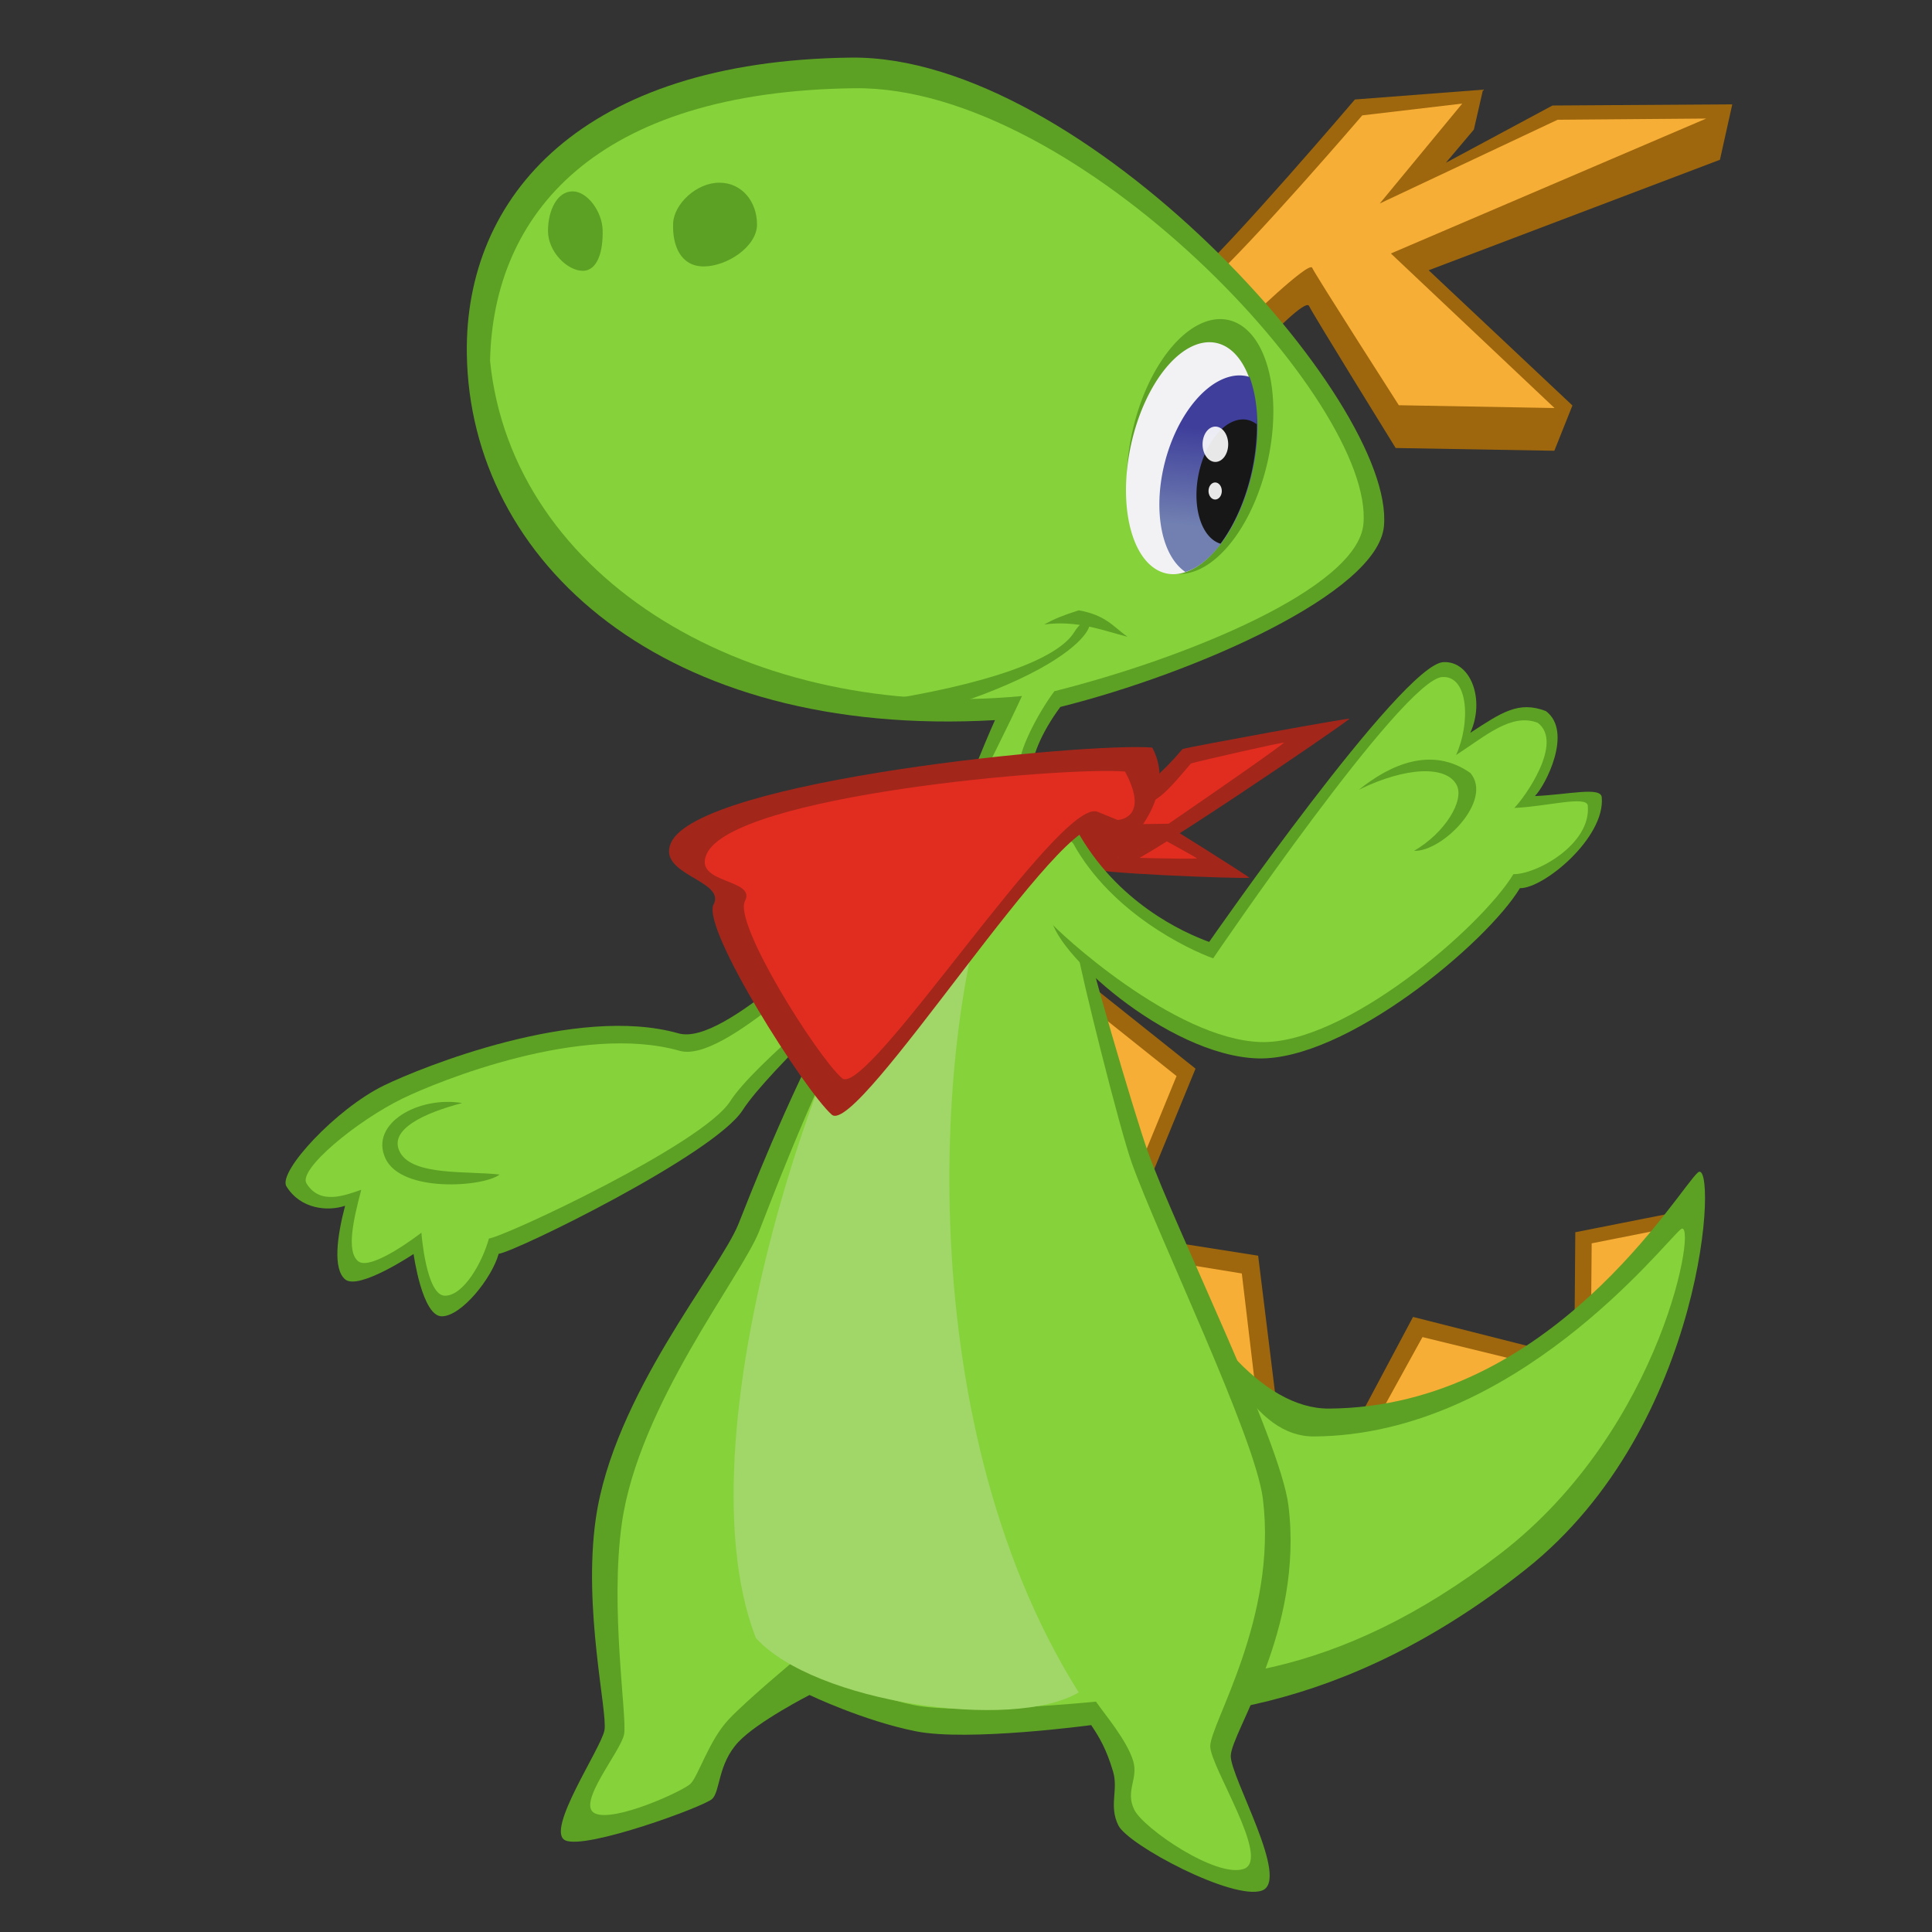<?xml version="1.0" encoding="UTF-8" standalone="no"?>
<!-- Created with Inkscape (http://www.inkscape.org/) -->

<svg
   xmlns:dc="http://purl.org/dc/elements/1.1/"
   xmlns:cc="http://creativecommons.org/ns#"
   xmlns:rdf="http://www.w3.org/1999/02/22-rdf-syntax-ns#"
   xmlns:svg="http://www.w3.org/2000/svg"
   xmlns="http://www.w3.org/2000/svg"
   xmlns:xlink="http://www.w3.org/1999/xlink"
   xmlns:sodipodi="http://sodipodi.sourceforge.net/DTD/sodipodi-0.dtd"
   xmlns:inkscape="http://www.inkscape.org/namespaces/inkscape"
   id="svg2"
   version="1.1"
   inkscape:version="0.92.1 r15371"
   width="106.667"
   height="106.667"
   sodipodi:docname="player_1.svg">
  <rect width="100%" height="100%" fill="#333333" stroke="none"/>
  <defs
     id="defs6">
    <linearGradient
       gradientTransform="matrix(0.133,0,0,0.133,-1.537,13.138)"
       gradientUnits="userSpaceOnUse"
       y2="157.809"
       x2="347.701"
       y1="137.749"
       x1="349.336"
       id="linearGradient6198"
       xlink:href="#linearGradient6192"
       inkscape:collect="always" />
    <linearGradient
       id="linearGradient6192"
       inkscape:collect="always">
      <stop
         id="stop6194"
         offset="0"
         style="stop-color:#3f3f9b;stop-opacity:1" />
      <stop
         id="stop6196"
         offset="1"
         style="stop-color:#7180b1;stop-opacity:1" />
    </linearGradient>
  </defs>
  <sodipodi:namedview
     pagecolor="#ffffff"
     bordercolor="#666666"
     borderopacity="1"
     objecttolerance="10"
     gridtolerance="10"
     guidetolerance="10"
     inkscape:pageopacity="0"
     inkscape:pageshadow="2"
     inkscape:window-width="1884"
     inkscape:window-height="1051"
     id="namedview4"
     showgrid="false"
     inkscape:zoom="3.2872574"
     inkscape:cx="-5.2775285"
     inkscape:cy="27.482148"
     inkscape:window-x="0"
     inkscape:window-y="0"
     inkscape:window-maximized="1"
     inkscape:current-layer="svg2" />
  <g
     inkscape:groupmode="layer"
     id="layer1"
     inkscape:label="Layer 1" />
  <g
     id="g4403"
     transform="matrix(2.016,0,0,2.016,-23.362,-39.688)">
    <g
       transform="matrix(0.107,0,0,0.107,4.68,19.338)"
       inkscape:label="body"
       id="layer2">
      <path
         inkscape:connector-curvature="0"
         id="path4240-5-3-2-1"
         d="m 467.558,342.901 0.199,-24.258 28.848,-5.707 z"
         style="fill:#9e670d;fill-opacity:1;fill-rule:evenodd;stroke:none;stroke-width:1.067px;stroke-linecap:butt;stroke-linejoin:miter;stroke-opacity:1" />
      <path
         inkscape:connector-curvature="0"
         id="path4240-56-9-2"
         d="m 471.807,338.397 0.139,-16.91 20.054,-3.978 z"
         style="fill:#f7ae37;fill-opacity:1;fill-rule:evenodd;stroke:none;stroke-width:1.067px;stroke-linecap:butt;stroke-linejoin:miter;stroke-opacity:1" />
      <path
         inkscape:connector-curvature="0"
         id="path4240-5-3-2"
         d="m 410.099,370.618 16.127,-30.298 33.734,8.548 z"
         style="fill:#9e670d;fill-opacity:1;fill-rule:evenodd;stroke:none;stroke-width:1.067px;stroke-linecap:butt;stroke-linejoin:miter;stroke-opacity:1" />
      <path
         inkscape:connector-curvature="0"
         id="path4240-56-9"
         d="m 417.025,366.54 11.616,-21.063 24.297,5.943 z"
         style="fill:#f7ae37;fill-opacity:1;fill-rule:evenodd;stroke:none;stroke-width:1.067px;stroke-linecap:butt;stroke-linejoin:miter;stroke-opacity:1" />
      <path
         inkscape:connector-curvature="0"
         id="path4240-5-3"
         d="m 349.872,318.869 36.711,5.779 4.803,38.969 z"
         style="fill:#9e670d;fill-opacity:1;fill-rule:evenodd;stroke:none;stroke-width:1.067px;stroke-linecap:butt;stroke-linejoin:miter;stroke-opacity:1" />
      <path
         inkscape:connector-curvature="0"
         id="path4240-56"
         d="m 354.252,324.608 28.147,4.59 3.682,30.953 z"
         style="fill:#f7ae37;fill-opacity:1;fill-rule:evenodd;stroke:none;stroke-width:1.067px;stroke-linecap:butt;stroke-linejoin:miter;stroke-opacity:1" />
      <path
         inkscape:connector-curvature="0"
         id="path4240-5"
         d="m 338.623,251.324 31.929,25.452 -17.99,43.778 z"
         style="fill:#9e670d;fill-opacity:1;fill-rule:evenodd;stroke:none;stroke-width:1.067px;stroke-linecap:butt;stroke-linejoin:miter;stroke-opacity:1" />
      <path
         inkscape:connector-curvature="0"
         id="path4240"
         d="m 342.034,259.783 23.659,18.892 -13.33,32.494 z"
         style="fill:#f7ae37;fill-opacity:1;fill-rule:evenodd;stroke:none;stroke-width:1.067px;stroke-linecap:butt;stroke-linejoin:miter;stroke-opacity:1" />
      <path
         sodipodi:nodetypes="cssscc"
         inkscape:connector-curvature="0"
         id="path4223"
         d="m 357.945,312.896 c 12.315,30.32 29.857,51.001 46.789,50.883 56.873,-0.395 89.383,-56.106 94.401,-60.433 5.018,-4.326 2.471,64.742 -44.146,101.646 -46.616,36.904 -88.598,40.352 -120.314,37.163 -39.618,-4.489 -22.583,-102.305 23.27,-129.26 z"
         style="fill:#5ca124;fill-opacity:1;fill-rule:evenodd;stroke:none;stroke-width:1.067px;stroke-linecap:butt;stroke-linejoin:miter;stroke-opacity:1" />
      <path
         sodipodi:nodetypes="cssscc"
         inkscape:connector-curvature="0"
         id="path4223-7"
         d="m 365.114,324.195 c 11.12,26.588 20.5,46.82 35.788,46.717 51.353,-0.346 89.294,-49.213 93.825,-53.007 4.531,-3.794 -4.094,50.667 -46.186,83.03 -42.092,32.362 -76.492,34.093 -105.129,31.297 -35.773,-3.936 -19.701,-84.4 21.702,-108.037 z"
         style="fill:#86d23a;fill-opacity:1;fill-rule:evenodd;stroke:none;stroke-width:1.067px;stroke-linecap:butt;stroke-linejoin:miter;stroke-opacity:1" />
      <path
         sodipodi:nodetypes="cssssssscscssssssc"
         inkscape:connector-curvature="0"
         id="path4162-6"
         d="m 320.88,215.427 c 12.487,0.776 20.033,19.219 20.857,25.028 0.824,5.809 13.258,48.218 16.605,57.554 7.172,20.003 33.916,73.878 35.987,90.563 3.982,32.087 -14.728,58.027 -14.757,64.13 -0.027,5.568 15.331,31.845 7.958,34.448 -7.374,2.603 -34.244,-11.635 -36.734,-16.703 -2.49,-5.068 0.072,-9.019 -1.36,-13.815 -1.694,-5.676 -3.482,-8.725 -5.589,-11.842 0,0 -31.458,4.259 -44.865,1.587 -13.407,-2.672 -27.227,-9.292 -27.227,-9.292 0,0 -13.265,6.778 -18.185,12.006 -5.288,5.619 -4.644,12.6 -6.713,14.582 -2.068,1.982 -32.377,13.066 -37.605,10.618 -5.229,-2.448 9.155,-23.528 10.017,-28.165 0.862,-4.637 -5.526,-31.072 -2.222,-54.124 4.554,-31.767 31.649,-63.328 36.552,-75.549 4.903,-12.221 37.787,-98.819 67.281,-101.026 z"
         style="display:inline;fill:#5ca124;fill-opacity:1;fill-rule:evenodd;stroke:none;stroke-width:1.067px;stroke-linecap:butt;stroke-linejoin:miter;stroke-opacity:1" />
      <path
         sodipodi:nodetypes="cssssssscscssssssc"
         inkscape:connector-curvature="0"
         id="path4162-3"
         d="m 327.053,209.684 c 22.126,-1.54 12.543,31.566 13.324,37.075 0.781,5.508 10.715,45.368 13.889,54.221 6.801,18.969 31.564,70.066 33.527,85.887 3.776,30.428 -13.445,57.527 -13.473,63.314 -0.025,5.28 15.607,28.935 8.615,31.403 -6.992,2.468 -25.701,-10.338 -28.062,-15.143 -2.361,-4.806 1.085,-7.898 -0.272,-12.447 -1.606,-5.383 -7.525,-12.255 -9.523,-15.211 0,0 -33.85,3.424 -46.563,0.89 -12.713,-2.534 -30.708,-11.335 -30.708,-11.335 0,0 -12.095,10.064 -16.761,15.021 -5.015,5.328 -7.796,14.575 -9.757,16.455 -1.961,1.88 -19.477,9.898 -24.436,7.577 -4.958,-2.321 6.629,-15.859 7.446,-20.256 0.817,-4.397 -3.695,-32.252 -0.561,-54.112 4.318,-30.124 30.404,-62.867 35.054,-74.456 4.649,-11.589 38.57,-104.447 68.262,-108.883 z"
         style="display:inline;fill:#86d23a;fill-opacity:1;fill-rule:evenodd;stroke:none;stroke-width:1.067px;stroke-linecap:butt;stroke-linejoin:miter;stroke-opacity:1" />
      <path
         sodipodi:nodetypes="cccsc"
         inkscape:connector-curvature="0"
         id="path4187"
         d="m 319.971,224.413 c -15.264,35.422 -24.153,140.628 20.684,212.014 -16.766,9.973 -67.77,2.6 -82.642,-13.945 -21.025,-54.329 21.274,-171.312 44.222,-193.984 15.533,-15.346 17.735,-4.085 17.735,-4.085 z"
         style="fill:#a1d668;fill-opacity:1;fill-rule:evenodd;stroke:none;stroke-width:1.067px;stroke-linecap:butt;stroke-linejoin:miter;stroke-opacity:1" />
      <path
         sodipodi:nodetypes="cscscscsssscc"
         inkscape:connector-curvature="0"
         id="path4329-7"
         d="m 297.161,242.682 c -7.179,8.463 -35.865,34.328 -42.514,44.711 -7.263,11.34 -58.125,36.228 -62.456,36.772 -1.717,6.233 -9.523,15.995 -14.556,15.995 -5.033,0 -7.218,-15.951 -7.218,-15.951 0,0 -14.085,9.405 -17.518,6.496 -3.136,-2.657 -2.119,-10.82 -0.01,-18.839 -4.378,1.498 -11.407,0.902 -15.012,-4.96 -2.285,-3.717 12.752,-19.899 24.966,-25.833 9.515,-4.622 49.286,-20.746 75.354,-13.335 12.162,3.458 41.25,-28.498 49.19,-30.939 7.94,-2.44 9.774,5.882 9.774,5.882 z"
         style="fill:#5ca124;fill-opacity:1;fill-rule:evenodd;stroke:none;stroke-width:1.067px;stroke-linecap:butt;stroke-linejoin:miter;stroke-opacity:1" />
      <path
         sodipodi:nodetypes="cscscscsssscc"
         inkscape:connector-curvature="0"
         id="path4329"
         d="m 289.988,247.668 c -6.897,8.13 -32.183,27.531 -38.571,37.506 -6.977,10.894 -57.554,34.555 -61.715,35.078 -1.649,5.988 -6.415,14.635 -11.25,14.635 -4.835,0 -6.034,-16.125 -6.034,-16.125 0,0 -12.927,10.061 -16.226,7.266 -3.013,-2.552 -1.193,-10.55 0.833,-18.253 -4.206,1.439 -10.556,3.995 -14.019,-1.636 -2.195,-3.571 12.911,-16.046 24.645,-21.746 9.14,-4.44 45.803,-19.309 70.845,-12.19 11.683,3.322 39.526,-26.792 47.154,-29.137 7.627,-2.344 5.177,0.397 5.177,0.397 z"
         style="fill:#86d23a;fill-opacity:1;fill-rule:evenodd;stroke:none;stroke-width:1.067px;stroke-linecap:butt;stroke-linejoin:miter;stroke-opacity:1" />
      <path
         sodipodi:nodetypes="zczcz"
         inkscape:connector-curvature="0"
         id="path4346"
         d="m 163.196,299.709 c 4.086,8.971 25.271,7.335 29.228,4.169 -8.142,-0.96 -22.056,0.391 -25.419,-5.591 -3.363,-5.982 6.502,-10.266 15.837,-12.708 -11.013,-1.87 -23.732,5.158 -19.646,14.129 z"
         style="fill:#5ca124;fill-opacity:1;fill-rule:evenodd;stroke:none;stroke-width:1.067px;stroke-linecap:butt;stroke-linejoin:miter;stroke-opacity:1" />
    </g>
    <path
       style="fill:#9e670d;fill-opacity:1;fill-rule:evenodd;stroke:none;stroke-width:1.067px;stroke-linecap:butt;stroke-linejoin:miter;stroke-opacity:1"
       d="m 44.146,27.409 c 1.167,-1.03 4.548,-4.998 4.548,-4.998 l 3.509,-0.269 -0.251,1.093 -0.767,0.909 2.92,-1.568 4.924,-0.032 -0.338,1.518 -7.977,3.026 3.937,3.703 -0.495,1.24 -4.346,-0.075 c 0,0 -2.283,-3.691 -2.371,-3.889 -0.088,-0.198 -1.085,0.845 -1.085,0.845 z"
       id="path6276-4"
       inkscape:connector-curvature="0"
       sodipodi:nodetypes="ccccccccccccscc" />
    <path
       style="fill:#f7ae37;fill-opacity:1;fill-rule:evenodd;stroke:none;stroke-width:1.067px;stroke-linecap:butt;stroke-linejoin:miter;stroke-opacity:1"
       d="m 44.664,27.446 c 1.167,-1.03 4.232,-4.6 4.232,-4.6 l 2.738,-0.323 -2.259,2.736 4.87,-2.293 4.07,-0.033 -8.636,3.695 4.482,4.233 -4.264,-0.077 c 0,0 -2.285,-3.566 -2.373,-3.764 -0.088,-0.198 -1.863,1.53 -1.863,1.53 z"
       id="path6276"
       inkscape:connector-curvature="0" />
    <path
       style="fill:#a3261b;fill-opacity:1;fill-rule:evenodd;stroke:none;stroke-width:1.067px;stroke-linecap:butt;stroke-linejoin:miter;stroke-opacity:1"
       d="m 40.467,41.965 c 0.449,0.495 0.867,1.347 0.91,1.491 0.043,0.144 4.142,0.299 4.427,0.27 0.038,-0.004 -2.416,-1.551 -2.583,-1.631 -1.037,0.349 -1.67,0.139 -2.754,-0.13 z"
       id="path6310-9"
       inkscape:connector-curvature="0"
       sodipodi:nodetypes="csscc" />
    <path
       style="fill:#e12d1f;fill-opacity:1;fill-rule:evenodd;stroke:none;stroke-width:1.067px;stroke-linecap:butt;stroke-linejoin:miter;stroke-opacity:1"
       d="m 41.366,42.375 c 0.337,0.342 0.847,0.79 0.847,0.79 0,0 1.894,0.056 2.153,0.031 0.034,-0.003 -1.188,-0.671 -1.339,-0.741 -0.941,0.308 -0.676,0.157 -1.66,-0.081 z"
       id="path6310-6-3"
       inkscape:connector-curvature="0"
       sodipodi:nodetypes="ccscc" />
    <path
       style="fill:#a3261b;fill-opacity:1;fill-rule:evenodd;stroke:none;stroke-width:1.067px;stroke-linecap:butt;stroke-linejoin:miter;stroke-opacity:1"
       d="m 40.245,42.684 c 0.947,0.066 2.108,0.516 2.267,0.619 0.159,0.103 5.679,-3.634 6.035,-3.933 0.047,-0.04 -4.298,0.751 -4.574,0.83 -1.119,1.331 -2.104,1.722 -3.728,2.484 z"
       id="path6310"
       inkscape:connector-curvature="0"
       sodipodi:nodetypes="csscc" />
    <path
       style="fill:#e12d1f;fill-opacity:1;fill-rule:evenodd;stroke:none;stroke-width:1.067px;stroke-linecap:butt;stroke-linejoin:miter;stroke-opacity:1"
       d="m 41.724,42.24 c 0.766,0.033 1.87,0.004 1.87,0.004 0,0 2.799,-1.917 3.155,-2.216 0.047,-0.04 -2.27,0.488 -2.546,0.567 -1.119,1.331 -0.855,0.883 -2.479,1.645 z"
       id="path6310-6"
       inkscape:connector-curvature="0"
       sodipodi:nodetypes="ccscc" />
    <path
       inkscape:connector-curvature="0"
       style="color:#000000;display:inline;overflow:visible;visibility:visible;opacity:1;fill:#5ca124;fill-opacity:1;fill-rule:nonzero;stroke:none;stroke-width:2.133;stroke-linecap:square;stroke-linejoin:miter;stroke-miterlimit:4;stroke-dasharray:none;stroke-dashoffset:0;stroke-opacity:1;marker:none;enable-background:accumulate"
       d="m 34.891,21.264 c -7.355,0.088 -10.578,3.789 -10.518,8.107 0.079,5.704 5.389,10.553 14.464,10.037 -0.322,0.712 -0.883,2.134 -0.883,2.134 0,0 1.975,-0.339 1.91,-0.741 -0.051,-0.314 0.229,-1.035 0.763,-1.754 3.706,-0.929 8.69,-3.122 8.862,-4.947 0.324,-3.442 -8.254,-12.912 -14.598,-12.836 z"
       id="path6043-6"
       sodipodi:nodetypes="ssccccss" />
    <path
       style="color:#000000;display:inline;overflow:visible;visibility:visible;opacity:1;fill:#86d23a;fill-opacity:1;fill-rule:nonzero;stroke:none;stroke-width:2.133;stroke-linecap:square;stroke-linejoin:miter;stroke-miterlimit:4;stroke-dasharray:none;stroke-dashoffset:0;stroke-opacity:1;marker:none;enable-background:accumulate"
       d="m 34.993,22.103 c -7.106,0.085 -9.898,3.449 -9.984,7.464 0.609,6.023 7.184,9.89 14.567,9.181 -0.311,0.688 -1.173,2.401 -1.173,2.401 0,0 1.182,-0.14 1.119,-0.529 -0.049,-0.304 0.426,-1.309 0.942,-2.004 3.581,-0.897 8.297,-2.813 8.463,-4.576 C 49.241,30.715 41.122,22.03 34.993,22.103 Z"
       id="path6043"
       inkscape:connector-curvature="0"
       sodipodi:nodetypes="scccscss" />
    <path
       style="fill:#5ca124;fill-opacity:1;fill-rule:evenodd;stroke:none;stroke-width:1.067px;stroke-linecap:butt;stroke-linejoin:miter;stroke-opacity:1"
       d="m 35.451,38.92 c 3.196,-0.481 5.101,-1.183 5.556,-1.921 0.607,-0.985 1.33,0.577 -3.826,2.159 -1.386,0.426 -1.73,-0.239 -1.73,-0.239 z"
       id="path6064"
       inkscape:connector-curvature="0"
       sodipodi:nodetypes="cssc" />
    <path
       style="fill:#5ca124;fill-opacity:1;fill-rule:evenodd;stroke:none;stroke-width:1.067px;stroke-linecap:butt;stroke-linejoin:miter;stroke-opacity:1"
       d="m 40.184,36.788 c 0.282,-0.152 0.489,-0.24 0.945,-0.387 0.747,0.132 0.943,0.445 1.338,0.725 -0.714,-0.184 -1.37,-0.455 -2.283,-0.338 z"
       id="path6066"
       inkscape:connector-curvature="0"
       sodipodi:nodetypes="cccc" />
    <path
       style="color:#000000;display:inline;overflow:visible;visibility:visible;opacity:1;fill:#5ca124;fill-opacity:1;fill-rule:nonzero;stroke:none;stroke-width:2.133;stroke-linecap:square;stroke-linejoin:miter;stroke-miterlimit:4;stroke-dasharray:none;stroke-dashoffset:0;stroke-opacity:1;marker:none;enable-background:accumulate"
       d="m 32.32,25.833 c 0,0.61 -0.827,1.15 -1.459,1.15 -0.632,0 -0.864,-0.573 -0.838,-1.182 0.022,-0.523 0.633,-1.111 1.265,-1.111 0.632,0 1.032,0.533 1.032,1.143 z"
       id="path6068"
       inkscape:connector-curvature="0"
       sodipodi:nodetypes="sssss" />
    <path
       style="color:#000000;display:inline;overflow:visible;visibility:visible;opacity:1;fill:#5ca124;fill-opacity:1;fill-rule:nonzero;stroke:none;stroke-width:2.133;stroke-linecap:square;stroke-linejoin:miter;stroke-miterlimit:4;stroke-dasharray:none;stroke-dashoffset:0;stroke-opacity:1;marker:none;enable-background:accumulate"
       d="m 26.596,26.011 c 0,0.579 0.539,1.092 0.95,1.092 0.412,0 0.563,-0.543 0.546,-1.121 -0.015,-0.497 -0.413,-1.055 -0.824,-1.055 -0.412,0 -0.672,0.506 -0.672,1.085 z"
       id="path6068-3"
       inkscape:connector-curvature="0"
       sodipodi:nodetypes="sssss" />
    <path
       style="color:#000000;display:inline;overflow:visible;visibility:visible;opacity:1;fill:#5ca124;fill-opacity:1;fill-rule:nonzero;stroke:none;stroke-width:2.133;stroke-linecap:square;stroke-linejoin:miter;stroke-miterlimit:4;stroke-dasharray:none;stroke-dashoffset:0;stroke-opacity:1;marker:none;enable-background:accumulate"
       d="m 46.308,32.309 a 1.897,3.551 12.686 0 1 -2.624,3.072 1.897,3.551 12.686 0 1 -1.088,-3.861 1.897,3.551 12.686 0 1 2.624,-3.072 1.897,3.551 12.686 0 1 1.088,3.861 z"
       id="path6086-2"
       inkscape:connector-curvature="0" />
    <path
       style="color:#000000;display:inline;overflow:visible;visibility:visible;opacity:1;fill:#f2f2f5;fill-opacity:1;fill-rule:nonzero;stroke:none;stroke-width:2.133;stroke-linecap:square;stroke-linejoin:miter;stroke-miterlimit:4;stroke-dasharray:none;stroke-dashoffset:0;stroke-opacity:1;marker:none;enable-background:accumulate"
       d="m 45.87,32.594 a 1.693,3.229 12.238 0 1 -2.339,2.797 1.693,3.229 12.238 0 1 -0.97,-3.515 1.693,3.229 12.238 0 1 2.339,-2.797 1.693,3.229 12.238 0 1 0.97,3.515 z"
       id="path6086"
       inkscape:connector-curvature="0" />
    <path
       style="color:#000000;display:inline;overflow:visible;visibility:visible;opacity:1;fill:url(#linearGradient6198);fill-opacity:1;fill-rule:nonzero;stroke:none;stroke-width:2.133;stroke-linecap:square;stroke-linejoin:miter;stroke-miterlimit:4;stroke-dasharray:none;stroke-dashoffset:0;stroke-opacity:1;marker:none;enable-background:accumulate"
       d="m 45.605,29.97 a 1.621,2.837 14.535 0 0 -2.136,2.46 1.621,2.837 14.535 0 0 0.583,2.921 1.693,3.229 12.238 0 0 1.837,-2.765 1.693,3.229 12.238 0 0 -0.079,-2.574 1.621,2.837 14.535 0 0 -0.091,-0.026 1.621,2.837 14.535 0 0 -0.114,-0.015 z"
       id="path6086-1"
       inkscape:connector-curvature="0" />
    <path
       style="color:#000000;display:inline;overflow:visible;visibility:visible;opacity:1;fill:#171717;fill-opacity:1;fill-rule:nonzero;stroke:none;stroke-width:2.133;stroke-linecap:square;stroke-linejoin:miter;stroke-miterlimit:4;stroke-dasharray:none;stroke-dashoffset:0;stroke-opacity:1;marker:none;enable-background:accumulate"
       d="m 45.58,31.175 a 1.018,1.738 11.182 0 0 -1.167,1.5 1.018,1.738 11.182 0 0 0.601,1.902 1.693,3.229 12.238 0 0 0.857,-1.983 1.693,3.229 12.238 0 0 0.134,-1.289 1.018,1.738 11.182 0 0 -0.25,-0.119 1.018,1.738 11.182 0 0 -0.174,-0.012 z"
       id="path6174"
       inkscape:connector-curvature="0" />
    <ellipse
       style="color:#000000;display:inline;overflow:visible;visibility:visible;opacity:1;fill:#ffffff;fill-opacity:0.902;fill-rule:nonzero;stroke:none;stroke-width:2.133;stroke-linecap:square;stroke-linejoin:miter;stroke-miterlimit:4;stroke-dasharray:none;stroke-dashoffset:0;stroke-opacity:1;marker:none;enable-background:accumulate"
       id="path6200"
       cx="44.873"
       cy="31.853"
       rx="0.351"
       ry="0.484" />
    <ellipse
       style="color:#000000;display:inline;overflow:visible;visibility:visible;opacity:1;fill:#ffffff;fill-opacity:0.902;fill-rule:nonzero;stroke:none;stroke-width:2.133;stroke-linecap:square;stroke-linejoin:miter;stroke-miterlimit:4;stroke-dasharray:none;stroke-dashoffset:0;stroke-opacity:1;marker:none;enable-background:accumulate"
       id="path6202"
       cx="44.867"
       cy="33.133"
       rx="0.182"
       ry="0.234" />
    <path
       style="fill:#5ca124;fill-opacity:1;fill-rule:evenodd;stroke:none;stroke-width:1.067px;stroke-linecap:butt;stroke-linejoin:miter;stroke-opacity:1"
       d="m 41.074,42.414 c 1.098,1.994 2.93,2.815 3.629,3.068 0,0 5.279,-7.6 6.412,-7.662 0.755,-0.041 1.151,1.035 0.739,1.936 0.863,-0.562 1.323,-0.882 2.07,-0.596 0.752,0.564 -0.015,2.044 -0.301,2.328 0.929,-0.041 1.805,-0.264 1.831,0.033 0.1,1.106 -1.594,2.503 -2.241,2.489 -0.914,1.512 -4.784,4.74 -7.189,4.662 -2.466,-0.081 -5.675,-2.983 -5.653,-3.921 0.011,-0.439 0.222,-2.918 0.703,-2.338 z"
       id="path6363-7"
       inkscape:connector-curvature="0"
       sodipodi:nodetypes="ccscccscssc" />
    <path
       style="fill:#86d23a;fill-opacity:1;fill-rule:evenodd;stroke:none;stroke-width:1.067px;stroke-linecap:butt;stroke-linejoin:miter;stroke-opacity:1"
       d="m 40.978,42.784 c 1.054,1.913 3.163,2.906 3.834,3.148 0,0 5.19,-7.646 6.277,-7.705 0.724,-0.039 0.771,1.274 0.375,2.138 0.828,-0.539 1.52,-1.159 2.237,-0.884 0.722,0.541 -0.367,2.06 -0.642,2.332 0.892,-0.039 1.987,-0.347 2.013,-0.062 0.096,1.061 -1.416,1.888 -2.037,1.875 -0.877,1.45 -4.618,4.674 -6.927,4.598 -2.366,-0.077 -5.551,-3.009 -5.81,-3.341 -0.259,-0.332 0.218,-2.656 0.679,-2.1 z"
       id="path6363"
       inkscape:connector-curvature="0"
       sodipodi:nodetypes="ccscccscssc" />
    <path
       style="fill:#a3261b;fill-opacity:1;fill-rule:evenodd;stroke:none;stroke-width:1.067px;stroke-linecap:butt;stroke-linejoin:miter;stroke-opacity:1"
       d="m 43.144,40.16 c -1.774,-0.147 -12.41,0.881 -13.18,2.607 -0.394,0.883 1.511,1.024 1.167,1.689 -0.339,0.656 2.495,5.101 3.236,5.757 0.715,0.633 6.458,-8.598 7.355,-7.828 0.614,0.527 0.614,0.527 0.614,0.527 0,0 1.552,-1.366 0.808,-2.753 z"
       id="path6293"
       inkscape:connector-curvature="0"
       sodipodi:nodetypes="csssscc" />
    <path
       style="fill:#e12d1f;fill-opacity:1;fill-rule:evenodd;stroke:none;stroke-width:1.067px;stroke-linecap:butt;stroke-linejoin:miter;stroke-opacity:1"
       d="m 42.398,40.816 c -1.662,-0.138 -10.737,0.643 -11.458,2.261 -0.369,0.828 1.372,0.664 1.05,1.287 -0.317,0.615 1.962,4.235 2.656,4.849 0.67,0.593 5.973,-7.712 6.999,-7.295 l 0.551,0.224 c 0,0 0.899,-0.027 0.202,-1.326 z"
       id="path6293-7"
       inkscape:connector-curvature="0"
       sodipodi:nodetypes="csssscc" />
    <path
       style="fill:#5ca124;fill-opacity:1;fill-rule:evenodd;stroke:none;stroke-width:1.067px;stroke-linecap:butt;stroke-linejoin:miter;stroke-opacity:1"
       d="m 48.808,41.312 c 1.284,-0.63 2.393,-0.666 2.673,-0.127 0.221,0.426 -0.326,1.316 -1.167,1.803 0.777,0.028 2.176,-1.383 1.543,-2.132 -1.053,-0.742 -2.192,-0.235 -3.049,0.455 z"
       id="path6380"
       inkscape:connector-curvature="0"
       sodipodi:nodetypes="csccc" />
  </g>
</svg>
